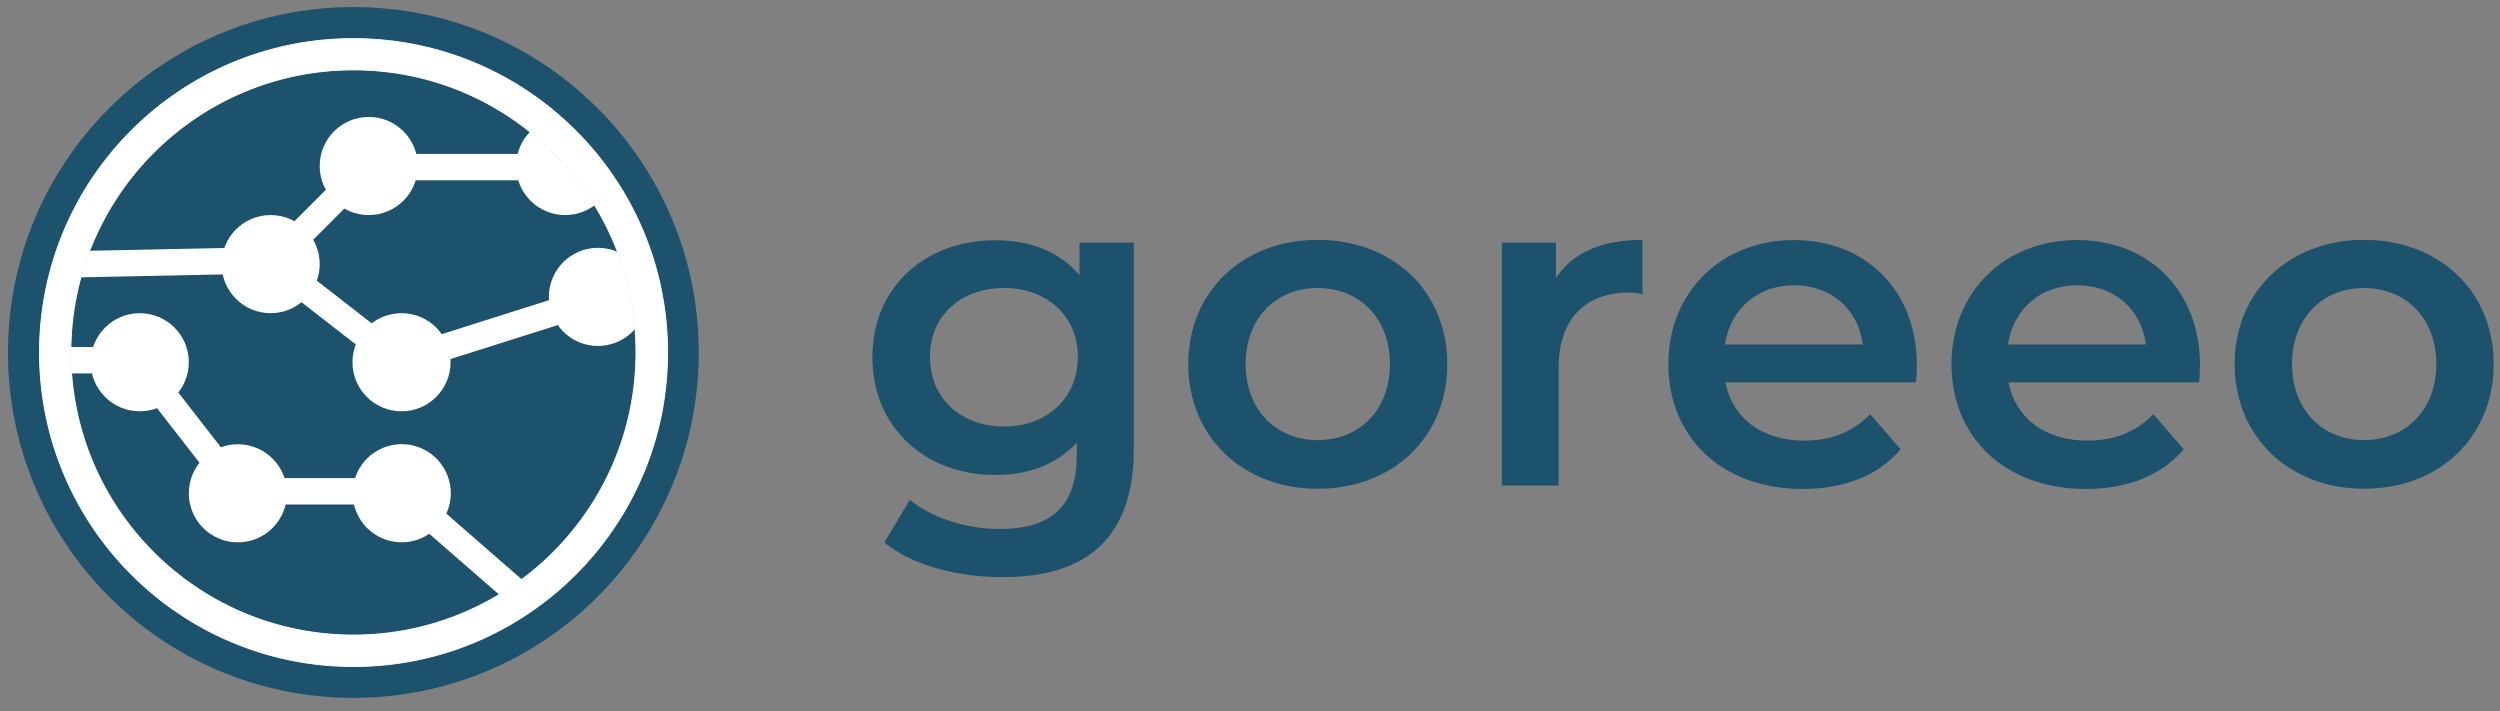 <?xml version="1.0" encoding="utf-8"?>
<!-- Generator: Adobe Illustrator 26.3.1, SVG Export Plug-In . SVG Version: 6.00 Build 0)  -->
<svg version="1.1" id="Ebene_1" xmlns="http://www.w3.org/2000/svg" xmlns:xlink="http://www.w3.org/1999/xlink" x="0px" y="0px"
	 viewBox="0 0 1381 393" style="enable-background:new 0 0 1381 393;" xml:space="preserve">
<rect x="0" y="0" width="1381" height="393" fill="#808080" stroke="none"/>
<style type="text/css">
	.st0{enable-background:new    ;}
	.st1{fill:#1D526D;}
	.st2{fill:#FFFFFF;}
	.st3{fill:none;stroke:#FFFFFF;stroke-width:14.58;stroke-miterlimit:10;}
	.st4{fill:#FFFFFF;stroke:#FFFFFF;stroke-width:0.49;stroke-miterlimit:10;}
</style>
<g class="st0">
	<path class="st1" d="M626.3,134v113.9c0,48.8-25.4,70.9-72.4,70.9c-25.1,0-50-6.5-65.4-19.1l14.1-23.6
		c11.8,9.8,30.9,16.1,49.5,16.1c29.7,0,42.7-13.6,42.7-40.7v-7c-11.1,12.1-26.9,17.9-45,17.9c-38.5,0-67.9-26.1-67.9-65.1
		s29.4-64.6,67.9-64.6c18.9,0,35.4,6,46.5,19.4V134H626.3z M595.4,197.1c0-22.6-17.1-38-40.7-38c-23.9,0-41,15.3-41,38
		c0,22.9,17.1,38.5,41,38.5C578.3,235.6,595.4,220,595.4,197.1z"/>
	<path class="st1" d="M656.4,201.1c0-40.2,30.2-68.6,71.4-68.6c41.7,0,71.7,28.4,71.7,68.6S769.6,270,727.8,270
		C686.6,270,656.4,241.3,656.4,201.1z M767.8,201.1c0-25.6-17.1-42-40-42c-22.6,0-39.7,16.3-39.7,42c0,25.6,17.1,42,39.7,42
		C750.7,243.1,767.8,226.8,767.8,201.1z"/>
</g>
<g class="st0">
	<path class="st1" d="M907.3,132.5v29.9c-2.8-0.5-5-0.8-7.3-0.8c-23.9,0-39,14.1-39,41.5v65.1h-31.4V134h29.9v19.6
		C868.6,139.5,885,132.5,907.3,132.5z"/>
</g>
<g class="st0">
	<path class="st1" d="M1058.4,211.2H953.1c3.8,19.6,20.1,32.2,43.5,32.2c15.1,0,26.9-4.8,36.5-14.6l16.8,19.4
		c-12.1,14.3-30.9,21.9-54.1,21.9c-45,0-74.2-28.9-74.2-68.9s29.4-68.6,69.4-68.6c39.2,0,67.9,27.4,67.9,69.4
		C1058.9,204.4,1058.7,208.2,1058.4,211.2z M952.8,190.3h76.2c-2.5-19.4-17.3-32.7-38-32.7C970.7,157.6,955.9,170.7,952.8,190.3z"/>
	<path class="st1" d="M1214.8,211.2h-105.3c3.8,19.6,20.1,32.2,43.5,32.2c15.1,0,26.9-4.8,36.5-14.6l16.8,19.4
		c-12.1,14.3-30.9,21.9-54.1,21.9c-45,0-74.2-28.9-74.2-68.9s29.4-68.6,69.4-68.6c39.2,0,67.9,27.4,67.9,69.4
		C1215.3,204.4,1215,208.2,1214.8,211.2z M1109.2,190.3h76.2c-2.5-19.4-17.3-32.7-38-32.7C1127.1,157.6,1112.2,170.7,1109.2,190.3z"
		/>
	<path class="st1" d="M1234.4,201.1c0-40.2,30.2-68.6,71.4-68.6c41.7,0,71.7,28.4,71.7,68.6s-29.9,68.9-71.7,68.9
		C1264.6,270,1234.4,241.3,1234.4,201.1z M1345.8,201.1c0-25.6-17.1-42-40-42c-22.6,0-39.7,16.3-39.7,42c0,25.6,17.1,42,39.7,42
		C1328.7,243.1,1345.8,226.8,1345.8,201.1z"/>
</g>
<circle class="st1" cx="195.5" cy="194.8" r="156.1"/>
<circle class="st2" cx="221.8" cy="200.1" r="27.1"/>
<ellipse transform="matrix(0.924 -0.383 0.383 0.924 -87.398 105.622)" class="st2" cx="221.8" cy="272.5" rx="27.1" ry="27.1"/>
<circle class="st2" cx="131.4" cy="272.5" r="27.1"/>
<circle class="st2" cx="77.2" cy="200.1" r="27.1"/>
<circle class="st2" cx="149.5" cy="145.9" r="27.1"/>
<circle class="st2" cx="203.7" cy="91.7" r="27.1"/>
<circle class="st2" cx="312.2" cy="91.7" r="27.1"/>
<circle class="st2" cx="330.3" cy="164" r="27.1"/>
<line class="st3" x1="313.5" y1="92.3" x2="202.8" y2="92.3"/>
<line class="st3" x1="150.2" y1="145" x2="202.8" y2="92.3"/>
<line class="st3" x1="76.4" y1="200.3" x2="131.7" y2="271.4"/>
<line class="st3" x1="221.3" y1="271.4" x2="131.7" y2="271.4"/>
<line class="st3" x1="302.9" y1="342.5" x2="221.3" y2="271.4"/>
<line class="st3" x1="221.3" y1="200.3" x2="150.2" y2="145"/>
<line class="st3" x1="330.6" y1="164.8" x2="222.6" y2="199"/>
<path class="st3" d="M151.5,143.7l-126.4,2.6L151.5,143.7z"/>
<line class="st3" x1="77.7" y1="199" x2="14.5" y2="199"/>
<path class="st1" d="M4.4,194.7c0,105.4,85.4,190.8,190.8,190.8S386,300.1,386,194.7S300.6,3.9,195.2,3.9S4.4,89.3,4.4,194.7z
	 M39.1,194.7c0-86.2,69.9-156.1,156.1-156.1s156.1,69.9,156.1,156.1s-69.9,156.1-156.1,156.1S39.1,280.9,39.1,194.7L39.1,194.7z"/>
<path class="st4" d="M21.8,194.7c0,95.8,77.7,173.5,173.5,173.5s173.5-77.7,173.5-173.5S291,21.3,195.2,21.3S21.8,98.9,21.8,194.7z
	 M39.1,194.7c0-86.2,69.9-156.1,156.1-156.1s156.1,69.9,156.1,156.1s-69.9,156.1-156.1,156.1S39.1,280.9,39.1,194.7L39.1,194.7z"/>
</svg>

